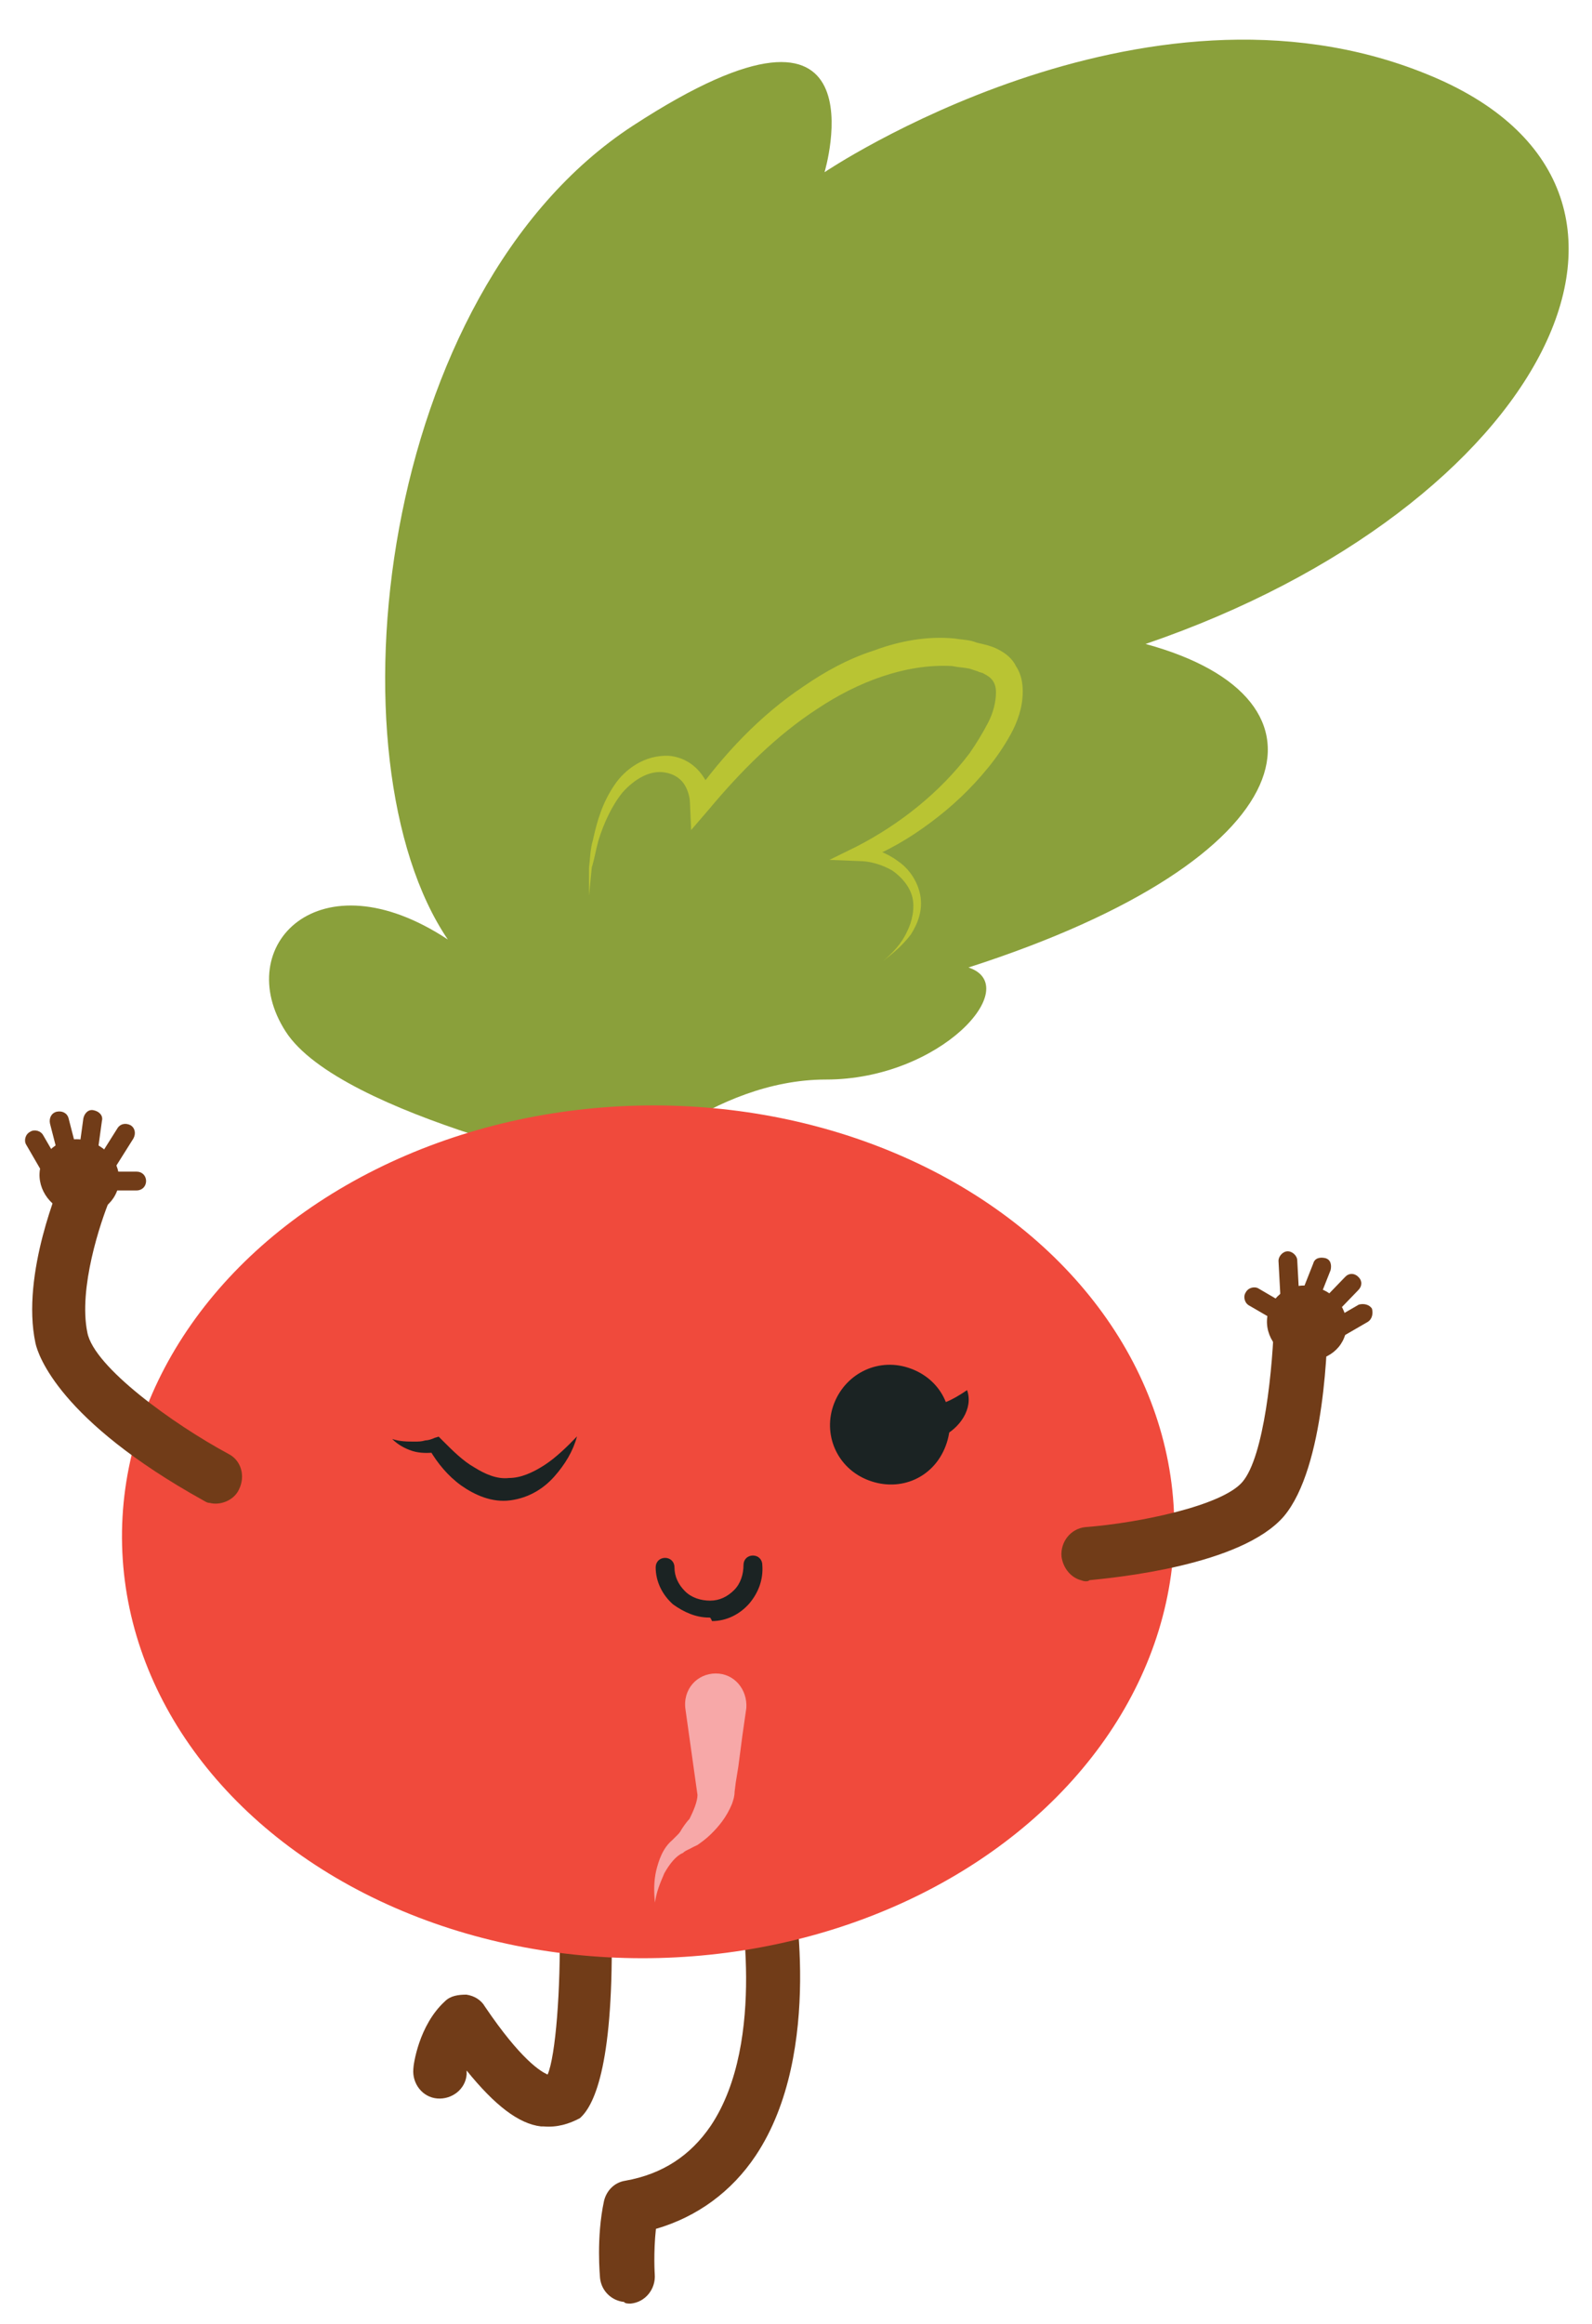 <?xml version="1.0" encoding="utf-8"?>
<!-- Generator: Adobe Illustrator 23.1.0, SVG Export Plug-In . SVG Version: 6.00 Build 0)  -->
<svg version="1.1" id="Isolation_Mode" xmlns="http://www.w3.org/2000/svg" xmlns:xlink="http://www.w3.org/1999/xlink" x="0px"
	 y="0px" viewBox="0 0 677.9 989.1" style="enable-background:new 0 0 677.9 989.1;" xml:space="preserve">
<g>
	<g>
		<g>
			<path style="fill:#713C18;" d="M265.7,979.8c-5.1-0.5-9.6-4.5-10.2-10.2c0-0.5-1.7-17,1.7-32.8c1.1-4.5,4.5-7.9,9.1-8.6
				c15.8-2.8,27.7-10.7,36.3-23.3c24.4-36.3,11.9-99.1,11.9-100.3c-1.1-6.3,2.8-11.9,9.1-13.5c6.3-1.1,11.9,2.8,13.5,9.1
				c0.5,2.8,14.2,73.1-15.3,117.3c-10.2,15.3-24.9,26.1-42.5,31.2c-1.1,10.2-0.5,19.3-0.5,19.3c0.5,6.3-4,11.9-10.2,12.5
				C267.3,980.5,266.2,980.5,265.7,979.8z"/>
		</g>
		<g>
			<path style="fill:#713C18;" d="M231.5,905.1c-0.5,0-0.5,0-1.1,0c-9.6-1.1-19.8-9.1-31.7-23.8c0,0.5,0,1.1,0,1.7
				c-0.5,6.3-6.3,10.7-12.5,10.2c-6.3-0.5-10.7-6.3-10.2-12.5c0-1.7,2.3-18.7,13.5-28.9c2.3-2.3,5.6-2.8,9.1-2.8
				c3.4,0.5,6.3,2.3,7.9,5.1c15.3,22.6,23.8,27.7,26.7,28.9c3.4-7.9,5.6-36.3,5.1-63.5c0-6.3,4.5-11.4,10.7-11.4s11.4,4.5,11.4,10.7
				c1.1,57.9-6.8,77-13.5,82.8C242.4,904,237.3,905.6,231.5,905.1z M232.2,883.5L232.2,883.5L232.2,883.5z"/>
		</g>
	</g>
	<g>
		<g>
			<g>
				<path style="fill:#8AA03B;" d="M263.9,499.7c0,0-119.1-24.4-142.3-60.7c-23.3-36.3,14.2-75.4,69.1-39.1
					c-51.6-76-30-275.5,78.8-346.4s81.6,19.8,81.6,19.8s135-91.1,256.3-41.8c121.2,48.8,49.8,184.7-119.6,242.6
					c85.6,23.3,69.1,91.2-75.4,137.7c23.8,7.9-11.9,47.7-60.7,47.7C303,459.5,263.9,499.7,263.9,499.7z"/>
				<g>
					<path style="fill:#B9C433;" d="M250.8,381.3v-11.9c0.5-4,0.5-7.9,1.7-11.9c1.7-7.9,4-15.8,9.1-23.3c4.5-6.8,13-13,23.3-12.5
						c5.1,0.5,9.6,2.8,13,6.8s5.1,8.6,5.1,13.5l-7.9-2.8c13-18.1,28.4-34.6,47-47c9.1-6.3,19.3-11.9,30-15.3
						c10.7-4,22.6-6.3,34.6-5.1c2.8,0.5,6.3,0.5,9.1,1.7l4.5,1.1c1.7,0.5,3.4,1.1,4.5,1.7c3.4,1.7,6.3,4,7.9,7.4
						c2.3,3.4,2.8,7.4,2.8,10.7c0,6.8-2.3,13-5.1,18.1s-6.3,10.2-9.6,14.2c-7.4,9.1-15.3,16.5-24.4,23.3s-18.7,12.5-29.5,16.5
						l-1.1-6.3c5.6,0.5,11.9,2.8,16.5,6.3c5.1,3.4,8.6,9.1,9.6,14.7c1.1,6.3-1.1,11.9-4,16.5c-3.4,4.5-7.4,7.9-11.9,11.4
						c4-3.4,7.9-7.4,10.2-12.5c2.3-4.5,3.4-10.2,2.3-14.7s-4.5-8.6-8.6-11.4c-4-2.3-9.1-4-14.2-4l-12.5-0.5l11.4-5.6
						c18.7-9.6,35.8-23.3,48.2-39.7c2.8-4,5.6-8.6,7.9-13s3.4-9.1,3.4-13c0-4-1.7-6.3-5.1-7.9c-0.5-0.5-1.7-0.5-2.8-1.1l-3.4-1.1
						c-2.3-0.5-4.5-0.5-7.4-1.1c-19.8-1.1-40.2,6.8-57.2,18.1c-17.6,11.4-32.8,26.7-46.5,43.1l-7.4,8.6l-0.5-11.4
						c0-2.8-1.1-6.3-2.8-8.6c-1.7-2.3-4.5-4-7.9-4.5c-6.3-1.1-13,2.8-18.1,8.6c-4.5,5.6-7.9,13-10.2,20.4c-1.1,4-1.7,7.9-2.8,11.4
						L250.8,381.3z"/>
				</g>
			</g>
			<g>
				<g>
					
						<ellipse transform="matrix(1 -2.538253e-02 2.538253e-02 1 -16.456 7.213)" style="fill:#F04A3C;" cx="275.9" cy="651.8" rx="224" ry="181.4"/>
				</g>
				<g>
					<path style="fill:#F7A8A8;" d="M304.8,712.3c7.9,0,13.5,6.8,13,14.7l-1.7,11.9l-1.7,13l-1.1,6.8l-0.5,4c0,1.7-0.5,3.4-1.1,5.1
						c-2.3,5.6-5.6,9.6-9.1,13c-1.7,1.7-4,3.4-5.6,4.5c-1.1,0.5-2.3,1.1-3.4,1.7c-1.1,0.5-2.3,1.1-2.8,1.7c-2.8,1.1-5.6,4.5-7.9,8.6
						c-1.7,4-3.4,7.9-4,12.5c-0.5-4.5-0.5-9.1,0.5-13.5c1.1-4.5,2.8-9.6,6.8-13c1.1-1.1,1.7-1.7,2.3-2.3c0.5-0.5,1.1-1.1,1.7-2.3
						c1.1-1.7,2.3-3.4,3.4-4.5c1.7-3.4,3.4-7.4,3.4-10.2l-5.1-36.3C290.6,719.1,296.8,712.3,304.8,712.3L304.8,712.3z"/>
					<g>
						<g>
							<path style="fill:#1B2323;" d="M301.9,688.5c-5.6,0-10.7-2.3-15.3-5.6c-4.5-4-7.4-9.6-7.4-15.8c0-2.3,1.7-4,4-4s4,1.7,4,4
								c0,4,1.7,7.4,4.5,10.2s6.8,4,10.7,4c4,0,7.4-1.7,10.2-4.5c2.8-2.8,4-6.8,4-10.7c0-2.3,1.7-4,4-4s4,1.7,4,4
								c0.5,6.3-1.7,11.9-5.6,16.5c-4,4.5-9.6,7.4-15.8,7.4C302.5,688.5,302.5,688.5,301.9,688.5z"/>
						</g>
						<path style="fill:#1B2323;" d="M245.7,611.4c-1.7,6.3-5.1,11.9-9.6,17s-10.7,9.1-18.7,10.2c-7.9,1.1-15.3-2.3-21-6.3
							c-5.6-4-10.2-9.6-13.5-15.3l3.4,1.1c-4,0.5-7.4,0.5-10.7-0.5c-3.4-1.1-6.3-2.8-8.6-5.1c3.4,1.1,6.3,1.1,9.6,1.1
							c1.7,0,2.8,0,4.5-0.5c1.1,0,2.8-0.5,4-1.1l1.7-0.5l1.7,1.7c4.5,4.5,8.6,8.6,13.5,11.4c4.5,2.8,9.6,5.1,14.7,4.5
							c5.1,0,10.2-2.3,15.3-5.6C236.7,620.4,241.3,616,245.7,611.4z"/>
						<g>
							<path style="fill:#1B2323;" d="M355.2,597.3c-5.1,13,1.1,27.7,14.7,32.8c13.5,5.1,27.7-1.1,32.8-14.7
								c5.1-13.5-1.1-27.7-14.7-32.8C374.5,577.5,360.3,584.3,355.2,597.3z"/>
							<path style="fill:#1B2323;" d="M379,606.4c4.5,7.4,14.7,8.6,22.1,5.1c7.4-3.4,13.5-11.9,10.7-19.8c-3.4,2.3-6.3,4-9.1,5.1
								c-2.3,1.1-5.1,2.3-7.4,3.4s-4.5,2.3-7.4,2.8C385.8,604.6,382.9,605.2,379,606.4z"/>
						</g>
					</g>
				</g>
			</g>
		</g>
		<g>
			<g>
				<g>
					<path style="fill:#713C18;" d="M460.6,672.7c-4.5-1.1-7.9-5.1-8.6-10.2c-0.5-6.3,4-11.9,10.2-12.5c22.6-1.7,58.4-9.1,66.9-19.3
						c9.1-10.7,13-48.2,13.5-71.4c0-6.3,5.1-11.4,11.4-11.4c6.3,0,11.4,5.1,11.4,11.4c0,10.7-1.1,65.2-18.7,86.1
						c-18.1,21-71.9,26.1-82.8,27.2C463.4,673.2,461.8,673.2,460.6,672.7z"/>
				</g>
				<g>
					<path style="fill:#713C18;" d="M559.3,571.1L559.3,571.1c1.1,1.7,3.4,2.3,5.6,1.7l17.6-10.2c1.7-1.1,2.3-3.4,1.7-5.6l0,0
						c-1.1-1.7-3.4-2.3-5.6-1.7L561,565.5C559.3,566.7,558.1,569.5,559.3,571.1z"/>
					<path style="fill:#713C18;" d="M558.6,563.8L558.6,563.8c1.7,1.7,4,1.7,5.6,0l14.2-14.7c1.7-1.7,1.7-4,0-5.6l0,0
						c-1.7-1.7-4-1.7-5.6,0l-14.2,14.7C557,559.3,557,562.1,558.6,563.8z"/>
					<path style="fill:#713C18;" d="M554.1,561.6L554.1,561.6c2.3,0.5,4.5,0,5.1-2.3l7.4-18.7c0.5-2.3,0-4.5-2.3-5.1l0,0
						c-2.3-0.5-4.5,0-5.1,2.3l-7.4,18.7C551.3,558.7,552.5,561,554.1,561.6z"/>
					<path style="fill:#713C18;" d="M549.5,561L549.5,561c2.3,0,4-2.3,4-4l-1.1-20.4c0-2.3-2.3-4-4-4l0,0c-2.3,0-4,2.3-4,4l1.1,20.4
						C545.6,559.3,547.9,561,549.5,561z"/>
					<path style="fill:#713C18;" d="M555.3,564.4L555.3,564.4c1.1-1.7,0.5-4.5-1.7-5.6L536,548.5c-1.7-1.1-4.5-0.5-5.6,1.7l0,0
						c-1.1,1.7-0.5,4.5,1.7,5.6l17.6,10.2C551.8,566.7,554.1,566.1,555.3,564.4z"/>
					<path style="fill:#713C18;" d="M540,558.7c-2.3,8.6,3.4,17.6,12.5,19.8c9.1,2.3,18.1-2.3,20.4-10.7c2.3-8.6-3.4-17.6-12.5-19.8
						C551.3,545.1,542.3,550.2,540,558.7z"/>
				</g>
			</g>
			<g>
				<g>
					<path style="fill:#713C18;" d="M89.3,639.7c-1.1,0-1.7-0.5-2.8-1.1c-61.2-34-70.3-61.8-71.4-66.9
						c-6.3-29.5,10.7-68.6,11.4-70.3c2.3-5.6,9.1-8.6,14.7-5.6c5.6,2.3,8.6,9.1,5.6,14.7c-4,9.6-13.5,37.9-9.6,56.7
						c2.8,14.7,36.8,39.1,60,51.6c5.6,2.8,7.4,9.6,4.5,15.3C99.6,638.6,93.8,640.9,89.3,639.7z"/>
				</g>
				<g>
					<path style="fill:#713C18;" d="M27,506.6L27,506.6c-1.7,1.1-4.5,0.5-5.6-1.7l-10.2-17.6c-1.1-1.7-0.5-4.5,1.7-5.6l0,0
						c1.7-1.1,4.5-0.5,5.6,1.7L28.7,501C29.2,503.2,28.7,505.5,27,506.6z"/>
					<path style="fill:#713C18;" d="M31.5,500.9L31.5,500.9c-2.3,0.5-4.5-0.5-5.1-2.8l-5.1-19.8c-0.5-2.3,0.5-4.5,2.8-5.1l0,0
						c2.3-0.5,4.5,0.5,5.1,2.8l5.1,19.8C34.9,498.1,33.8,500.4,31.5,500.9z"/>
					<path style="fill:#713C18;" d="M36.1,500.9L36.1,500.9c-2.3-0.5-4-2.3-3.4-4.5l2.8-20.4c0.5-2.3,2.3-4,4.5-3.4l0,0
						c2.3,0.5,4,2.3,3.4,4.5l-2.8,20.4C40,499.7,38.2,501.5,36.1,500.9z"/>
					<path style="fill:#713C18;" d="M40.5,502.7L40.5,502.7c-1.7-1.1-2.3-3.4-1.1-5.6l10.7-17c1.1-1.7,3.4-2.3,5.6-1.1l0,0
						c1.7,1.1,2.3,3.4,1.1,5.6l-10.7,17C44.5,503.2,42.3,503.7,40.5,502.7z"/>
					<path style="fill:#713C18;" d="M33.8,502.7L33.8,502.7c0-2.3,1.7-4,4-4h20.4c2.3,0,4,1.7,4,4l0,0c0,2.3-1.7,4-4,4H37.7
						C36.1,506.6,33.8,504.8,33.8,502.7z"/>
					<path style="fill:#713C18;" d="M50.3,505.5C48,514,38.9,519,29.8,516.2c-9.1-2.3-14.7-11.4-12.5-19.8
						c2.3-8.6,11.4-13.5,20.4-10.7S52.4,496.9,50.3,505.5z"/>
				</g>
			</g>
		</g>
	</g>
</g>
</svg>
